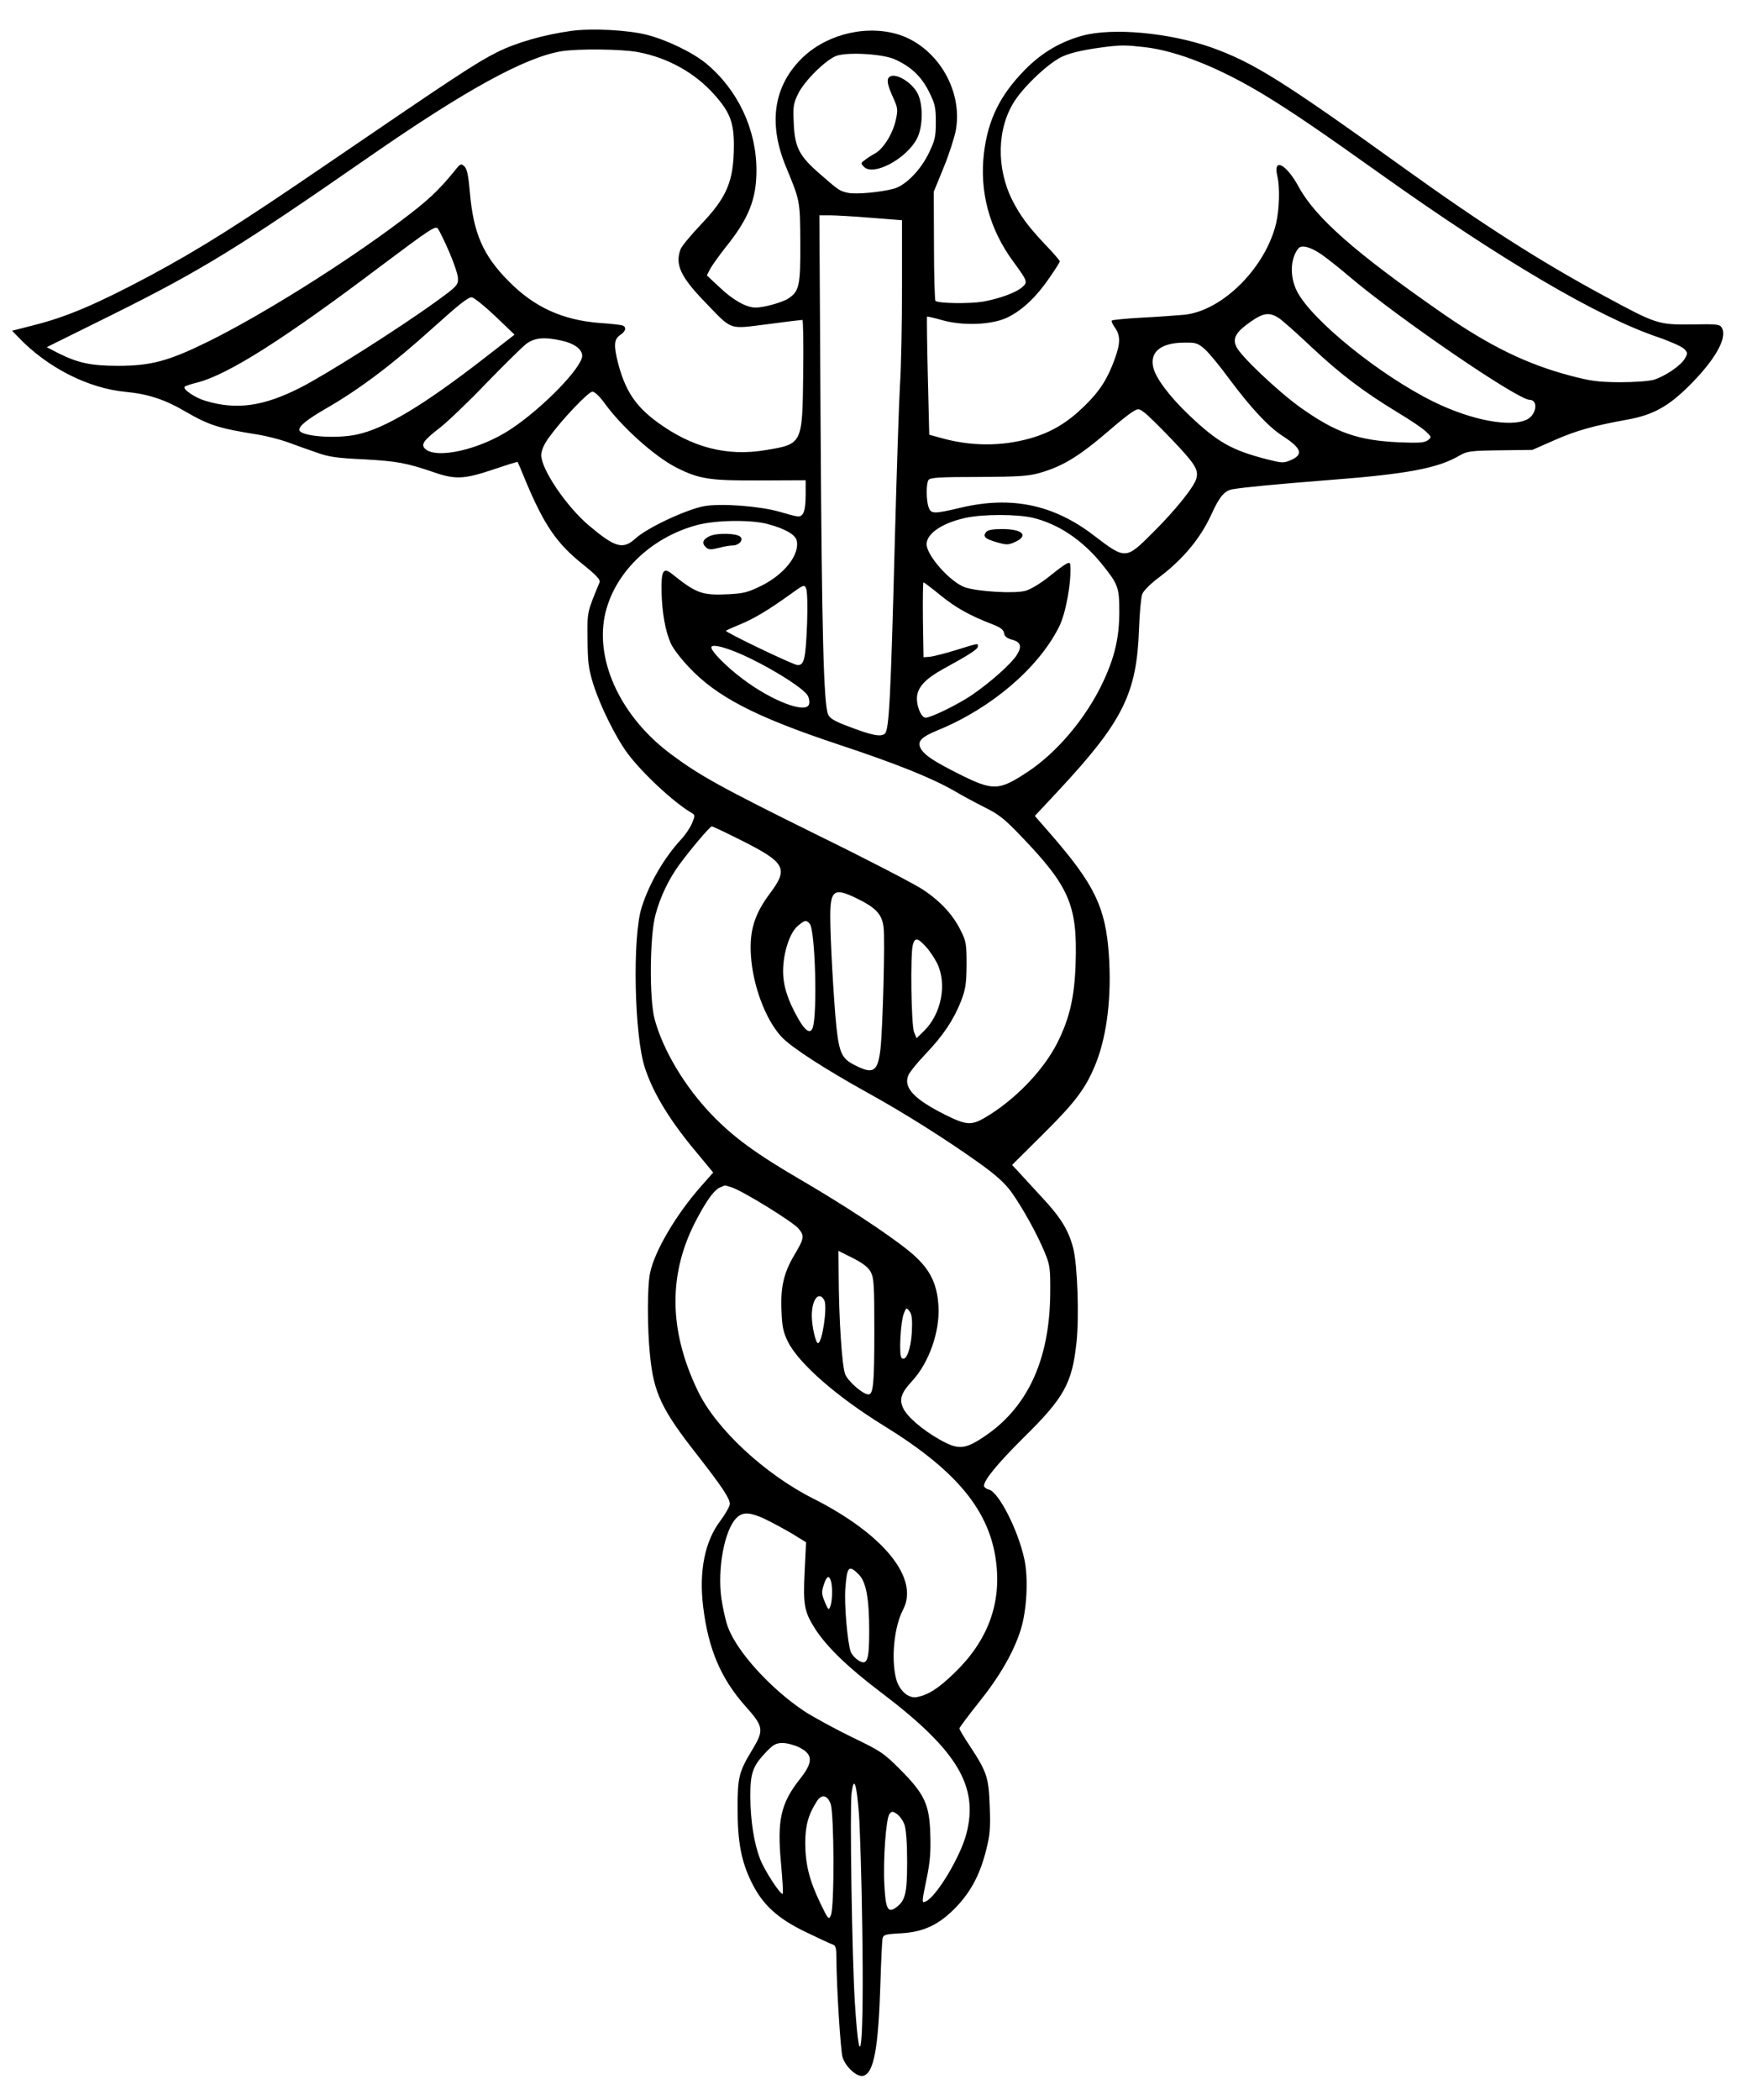 <?xml version="1.0" standalone="no"?>
<!DOCTYPE svg PUBLIC "-//W3C//DTD SVG 20010904//EN"
 "http://www.w3.org/TR/2001/REC-SVG-20010904/DTD/svg10.dtd">
<svg version="1.0" xmlns="http://www.w3.org/2000/svg"
 width="860pt" height="1024pt" viewBox="0 0 860 1024"
 preserveAspectRatio="xMidYMid meet">

<g transform="translate(0,1024) scale(0.1,-0.1)"
fill="#000000" stroke="none">
<path d="M2785 10089 c-131 -18 -268 -57 -361 -104 -103 -52 -200 -116 -814
-535 -449 -307 -632 -422 -879 -555 -261 -139 -407 -201 -567 -241 l-105 -27
33 -34 c140 -146 339 -247 521 -264 108 -10 193 -38 288 -94 119 -69 165 -84
361 -115 37 -6 100 -22 140 -36 40 -15 105 -38 143 -51 57 -21 99 -27 230 -33
161 -9 207 -17 344 -64 102 -35 146 -33 286 14 65 22 119 39 120 37 1 -1 19
-42 39 -92 90 -215 152 -306 279 -407 65 -52 86 -75 82 -87 -62 -151 -60 -140
-59 -276 1 -111 4 -143 27 -218 33 -106 109 -261 169 -342 72 -96 225 -239
313 -290 16 -10 16 -13 1 -49 -9 -22 -33 -58 -54 -80 -83 -90 -155 -214 -192
-331 -46 -144 -36 -628 16 -783 42 -128 127 -265 261 -423 l72 -87 -60 -68
c-121 -137 -226 -315 -248 -422 -14 -67 -14 -269 0 -403 18 -182 57 -264 230
-484 121 -155 159 -212 159 -239 0 -12 -21 -48 -45 -81 -77 -100 -106 -247
-85 -420 25 -206 86 -350 205 -484 91 -102 93 -117 34 -215 -65 -107 -71 -134
-71 -286 0 -163 18 -257 68 -359 54 -110 127 -177 267 -244 62 -30 120 -57
130 -60 14 -5 17 -18 17 -69 1 -140 20 -445 30 -480 14 -47 71 -99 101 -91 52
14 74 133 84 458 3 105 8 200 10 211 4 19 13 22 89 26 113 6 190 43 274 132
71 76 114 159 143 276 18 71 21 104 17 210 -5 142 -13 167 -96 294 -29 43 -52
82 -52 87 0 4 42 61 94 126 103 128 172 248 206 358 29 95 37 247 17 341 -30
141 -125 328 -173 340 -13 3 -24 12 -24 18 0 29 68 111 196 238 194 191 234
262 255 460 14 127 5 381 -16 462 -23 88 -60 148 -154 249 -47 51 -98 106
-114 124 l-30 32 154 153 c159 158 208 224 257 348 53 137 75 326 61 525 -16
230 -70 341 -280 583 l-81 93 114 122 c315 338 383 474 394 787 3 80 10 158
16 173 6 16 42 52 84 83 116 88 200 189 254 307 38 84 63 114 102 121 58 10
216 25 483 46 366 28 520 57 622 117 40 23 53 25 200 27 l158 2 109 48 c107
47 190 70 356 100 121 22 195 62 294 159 129 127 193 237 166 287 -10 19 -20
20 -148 18 -163 -2 -172 1 -427 139 -306 165 -593 348 -970 619 -598 430 -742
520 -947 593 -206 72 -481 97 -628 57 -108 -30 -197 -82 -280 -166 -121 -123
-180 -242 -200 -405 -23 -189 26 -372 143 -531 69 -94 71 -100 45 -123 -29
-27 -110 -57 -193 -72 -67 -11 -219 -9 -232 4 -3 4 -7 125 -7 270 l-1 262 49
120 c27 66 53 148 59 182 35 202 -101 417 -295 469 -163 43 -354 -11 -468
-132 -129 -136 -151 -314 -65 -520 68 -164 68 -163 69 -369 1 -207 -5 -236
-59 -271 -29 -19 -119 -44 -159 -44 -46 0 -111 37 -177 100 l-61 57 16 31 c9
17 42 63 74 104 114 141 152 236 152 377 0 201 -91 393 -245 521 -67 55 -192
115 -289 140 -94 24 -272 33 -371 19z m2800 -79 c159 -19 363 -100 584 -234
133 -81 274 -177 563 -383 591 -421 1060 -697 1355 -797 61 -21 119 -47 129
-58 17 -18 17 -22 3 -46 -18 -34 -98 -88 -152 -104 -25 -7 -94 -12 -167 -12
-106 1 -142 6 -240 32 -213 56 -396 146 -625 305 -422 293 -618 465 -700 616
-61 112 -126 145 -104 52 13 -56 10 -159 -6 -230 -52 -217 -262 -427 -448
-446 -34 -3 -126 -10 -205 -14 -78 -4 -145 -11 -148 -14 -4 -3 3 -19 15 -35
27 -39 27 -76 -2 -155 -35 -96 -73 -155 -147 -227 -83 -81 -159 -127 -262
-157 -144 -41 -295 -40 -444 3 l-51 14 -7 287 c-4 157 -5 287 -4 289 2 1 35
-6 73 -17 105 -30 250 -23 324 15 71 36 138 100 200 191 28 40 51 77 51 80 0
4 -31 41 -70 81 -84 89 -122 140 -161 216 -80 158 -76 352 10 485 50 77 171
190 235 218 44 20 115 35 231 49 58 6 81 6 170 -4z m-2473 -24 c147 -28 278
-101 373 -208 76 -85 95 -136 95 -248 -1 -174 -33 -251 -162 -386 -48 -51 -93
-105 -98 -119 -28 -74 -1 -134 118 -257 137 -142 113 -133 306 -109 89 12 166
21 170 21 4 0 6 -118 4 -262 -4 -345 -3 -343 -183 -373 -190 -32 -361 13 -531
138 -104 77 -154 152 -189 286 -22 86 -20 117 10 137 29 19 33 41 8 48 -10 2
-58 8 -108 11 -179 14 -317 76 -440 200 -128 127 -176 237 -193 438 -7 81 -14
113 -26 125 -17 16 -20 15 -49 -22 -80 -98 -132 -146 -260 -242 -273 -206
-680 -461 -942 -590 -193 -95 -279 -118 -440 -118 -131 0 -196 14 -293 63
l-54 28 313 155 c441 219 620 329 1261 774 467 324 758 484 936 514 80 13 295
11 374 -4z m1252 -35 c79 -35 131 -84 168 -159 29 -58 33 -76 33 -147 0 -69
-4 -89 -32 -147 -40 -86 -115 -162 -172 -178 -67 -18 -188 -29 -226 -20 -40 9
-43 11 -138 94 -98 85 -120 128 -125 243 -4 85 -2 98 22 147 31 63 136 166
187 184 57 19 225 9 283 -17z m-116 -773 l152 -12 0 -325 c0 -179 -4 -396 -10
-481 -5 -85 -16 -425 -25 -755 -20 -770 -28 -922 -48 -942 -19 -19 -66 -9
-190 39 -60 23 -80 36 -88 55 -21 56 -30 393 -36 1391 l-6 1042 49 0 c27 0
118 -5 202 -12z m-2057 -166 c23 -53 43 -112 43 -130 1 -32 -5 -39 -109 -114
-178 -129 -541 -359 -663 -420 -178 -90 -309 -108 -459 -63 -52 15 -114 58
-102 69 3 4 31 13 63 21 150 39 424 213 893 567 240 180 268 199 279 183 7 -9
32 -60 55 -113z m4257 -14 c26 -18 88 -67 137 -109 244 -206 819 -599 877
-599 42 0 34 -71 -12 -95 -79 -41 -271 -5 -455 85 -263 129 -599 401 -669 541
-35 71 -32 157 7 207 16 20 60 8 115 -30z m-4033 -299 l95 -91 -148 -115
c-298 -231 -485 -343 -621 -372 -106 -23 -281 -8 -281 23 0 20 39 51 134 106
158 91 323 215 511 385 137 123 177 155 196 155 10 0 61 -41 114 -91z m3820
-8 c17 -10 90 -75 163 -144 142 -133 253 -217 421 -319 57 -34 118 -75 135
-91 30 -28 30 -29 11 -44 -16 -12 -43 -14 -140 -10 -201 9 -308 47 -479 168
-110 78 -299 257 -316 300 -18 41 0 71 72 121 60 42 89 46 133 19z m-3496
-112 c61 -13 101 -42 101 -74 0 -57 -196 -258 -350 -359 -150 -99 -363 -147
-417 -94 -21 21 -6 41 74 103 36 28 137 124 224 215 88 91 176 177 196 193 41
30 86 35 172 16z m3137 -41 c21 -18 76 -85 122 -148 103 -138 189 -231 257
-275 96 -62 105 -92 39 -120 -33 -14 -42 -13 -113 5 -172 44 -241 83 -379 214
-98 93 -166 184 -177 237 -16 74 40 118 152 118 56 1 66 -2 99 -31z m-2930
-260 c84 -118 247 -264 353 -318 113 -57 163 -64 409 -63 l222 1 0 -72 c0 -45
-5 -79 -13 -91 -15 -19 -17 -19 -117 10 -96 27 -280 41 -363 27 -86 -15 -277
-104 -336 -157 -62 -57 -100 -46 -229 63 -109 92 -232 274 -232 343 1 23 13
51 38 86 63 87 192 223 212 223 10 0 34 -22 56 -52z m2773 -184 c111 -117 128
-144 117 -187 -9 -39 -104 -157 -212 -264 -133 -133 -133 -133 -291 -12 -194
148 -399 191 -643 134 -135 -32 -148 -32 -160 1 -12 32 -13 114 -1 133 8 12
51 15 243 15 194 1 244 4 297 19 117 33 197 83 349 214 40 35 87 72 104 83 31
19 32 19 59 -1 15 -10 77 -71 138 -135z m-681 -379 c125 -30 243 -109 338
-227 78 -97 84 -112 84 -231 0 -125 -22 -221 -79 -342 -82 -176 -227 -348
-374 -443 -136 -89 -164 -89 -330 -6 -119 60 -163 89 -182 118 -25 38 -6 60
82 96 258 106 487 301 588 501 34 65 62 221 56 302 -1 23 -15 16 -105 -56 -39
-31 -88 -61 -113 -68 -54 -15 -235 -4 -296 17 -71 25 -187 155 -187 210 0 52
76 104 192 129 84 18 248 18 326 0z m-1295 -30 c83 -22 136 -51 143 -80 17
-68 -59 -166 -173 -222 -65 -32 -86 -37 -161 -41 -128 -6 -155 4 -275 100 -41
33 -52 14 -50 -85 2 -104 19 -198 46 -256 11 -25 51 -76 87 -114 136 -145 325
-243 728 -377 287 -95 458 -164 569 -228 37 -22 104 -58 148 -80 67 -33 97
-57 175 -139 236 -245 276 -338 267 -618 -5 -166 -29 -269 -88 -388 -69 -138
-211 -284 -357 -369 -65 -37 -90 -35 -194 17 -147 74 -201 130 -178 189 5 15
43 62 84 105 87 91 137 166 174 259 22 58 26 82 27 177 0 100 -2 115 -28 166
-38 78 -99 144 -187 202 -41 27 -270 146 -509 263 -476 235 -580 293 -719 397
-238 177 -366 444 -323 669 41 208 222 387 453 448 92 24 259 26 341 5z m846
-349 c75 -61 146 -100 256 -142 36 -14 51 -26 53 -42 2 -15 13 -24 34 -30 48
-12 55 -33 28 -76 -26 -42 -129 -134 -220 -196 -68 -46 -199 -110 -225 -110
-23 0 -48 66 -41 109 7 45 46 84 126 128 126 69 170 97 170 110 0 17 8 18
-106 -17 -54 -17 -112 -31 -128 -33 l-31 -2 -3 183 c-1 100 0 182 3 182 3 0
41 -29 84 -64z m-652 -136 c-7 -175 -14 -206 -48 -203 -25 3 -354 161 -348
167 2 2 32 16 67 30 72 30 137 69 242 144 73 53 74 53 83 30 5 -13 7 -88 4
-168z m-279 -170 c134 -65 269 -153 283 -184 7 -14 9 -32 5 -42 -17 -45 -183
19 -323 125 -79 59 -153 134 -153 154 0 21 88 -4 188 -53z m-48 -885 c223
-112 238 -139 145 -263 -74 -99 -100 -181 -92 -301 9 -146 71 -313 149 -397
47 -51 211 -157 424 -275 174 -96 383 -228 541 -341 80 -57 124 -97 155 -139
54 -75 128 -208 164 -296 26 -63 28 -77 27 -203 -3 -325 -113 -560 -330 -701
-88 -58 -121 -59 -208 -10 -87 49 -164 115 -181 158 -18 41 -7 72 46 129 82
89 135 240 128 364 -7 118 -46 190 -146 271 -104 84 -319 225 -532 349 -214
125 -323 205 -427 313 -133 138 -239 316 -280 468 -26 99 -24 406 5 510 23 86
64 171 114 240 54 74 151 189 160 189 5 0 66 -29 138 -65z m565 -284 c97 -47
127 -78 135 -142 8 -54 -4 -498 -15 -594 -13 -112 -35 -126 -126 -79 -62 31
-75 59 -89 186 -13 127 -30 429 -30 538 0 129 19 142 125 91z m-225 -126 c27
-32 38 -446 14 -508 -11 -31 -37 -14 -70 45 -52 91 -74 162 -74 232 0 88 32
187 71 220 35 30 42 31 59 11z m565 -110 c18 -19 43 -56 56 -82 50 -101 21
-249 -65 -332 l-35 -34 -12 29 c-14 33 -19 382 -6 427 10 36 23 34 62 -8z
m-944 -1176 c56 -19 296 -167 324 -200 30 -36 28 -48 -20 -129 -51 -85 -68
-156 -63 -269 3 -80 8 -106 31 -153 52 -106 238 -269 472 -413 353 -218 513
-413 544 -662 26 -206 -42 -386 -204 -542 -79 -76 -126 -106 -182 -117 -42 -8
-87 32 -102 90 -25 99 -9 254 34 336 81 153 -95 369 -440 543 -234 118 -472
339 -560 522 -145 299 -147 579 -4 844 50 94 85 140 113 151 11 5 21 9 22 9 1
1 16 -4 35 -10z m676 -411 c16 -29 18 -63 18 -288 0 -259 -5 -310 -29 -310
-26 0 -98 62 -113 98 -16 39 -31 269 -32 490 l-1 112 70 -35 c49 -25 75 -45
87 -67z m-226 -139 c16 -31 -10 -209 -31 -209 -11 0 -30 83 -30 134 0 80 35
123 61 75z m427 -155 c-5 -86 -29 -147 -50 -126 -14 14 -5 177 11 217 12 29
13 30 28 10 11 -15 14 -39 11 -101z m-686 -927 c46 -24 102 -55 126 -71 l44
-27 -7 -142 c-8 -165 -2 -197 53 -283 58 -88 160 -187 322 -309 369 -280 475
-455 414 -688 -28 -108 -141 -299 -195 -328 -24 -12 -24 -12 2 114 16 77 20
129 17 212 -4 146 -28 196 -147 316 -81 81 -95 90 -236 158 -82 40 -187 97
-233 127 -164 110 -326 288 -371 409 -11 29 -25 92 -32 140 -20 143 14 330 72
391 33 35 75 31 171 -19z m427 -255 c36 -36 51 -117 51 -278 0 -143 -10 -169
-54 -140 -15 9 -31 28 -36 41 -16 42 -33 238 -26 313 8 104 17 112 65 64z
m-135 -34 c8 -32 6 -99 -4 -123 -7 -18 -10 -16 -24 17 -19 44 -20 55 -5 97 13
37 24 40 33 9z m-154 -810 c67 -34 67 -72 1 -155 -93 -118 -111 -201 -91 -412
7 -78 11 -144 8 -146 -9 -9 -90 115 -110 169 -30 76 -47 188 -48 304 0 118 12
150 79 220 34 35 47 42 79 42 21 0 58 -10 82 -22z m290 -324 c5 -71 13 -318
16 -549 9 -581 -10 -778 -36 -370 -14 224 -25 944 -16 1020 11 87 24 52 36
-101z m-138 49 c17 -50 19 -505 1 -543 -10 -24 -13 -21 -52 60 -53 111 -72
186 -73 291 0 86 15 141 58 207 23 34 50 28 66 -15z m360 -101 c8 -24 13 -88
13 -182 0 -156 -9 -191 -57 -224 -37 -26 -48 -3 -54 110 -7 122 8 327 25 348
12 14 15 14 36 0 13 -9 30 -32 37 -52z"/>
<path d="M4337 9863 c-13 -12 -7 -40 19 -97 23 -51 25 -60 14 -110 -14 -66
-60 -141 -101 -164 -17 -9 -40 -24 -51 -33 -20 -14 -20 -16 -3 -33 46 -46 206
39 258 138 31 60 31 176 -1 228 -35 56 -111 96 -135 71z"/>
<path d="M4810 7645 c-17 -21 -5 -33 51 -49 44 -13 56 -14 84 -2 76 32 47 66
-56 66 -46 0 -70 -4 -79 -15z"/>
<path d="M3463 7626 c-36 -16 -42 -36 -17 -57 12 -10 24 -10 60 -1 24 7 55 12
68 12 30 0 54 26 38 42 -18 18 -113 20 -149 4z"/>
</g>
</svg>
